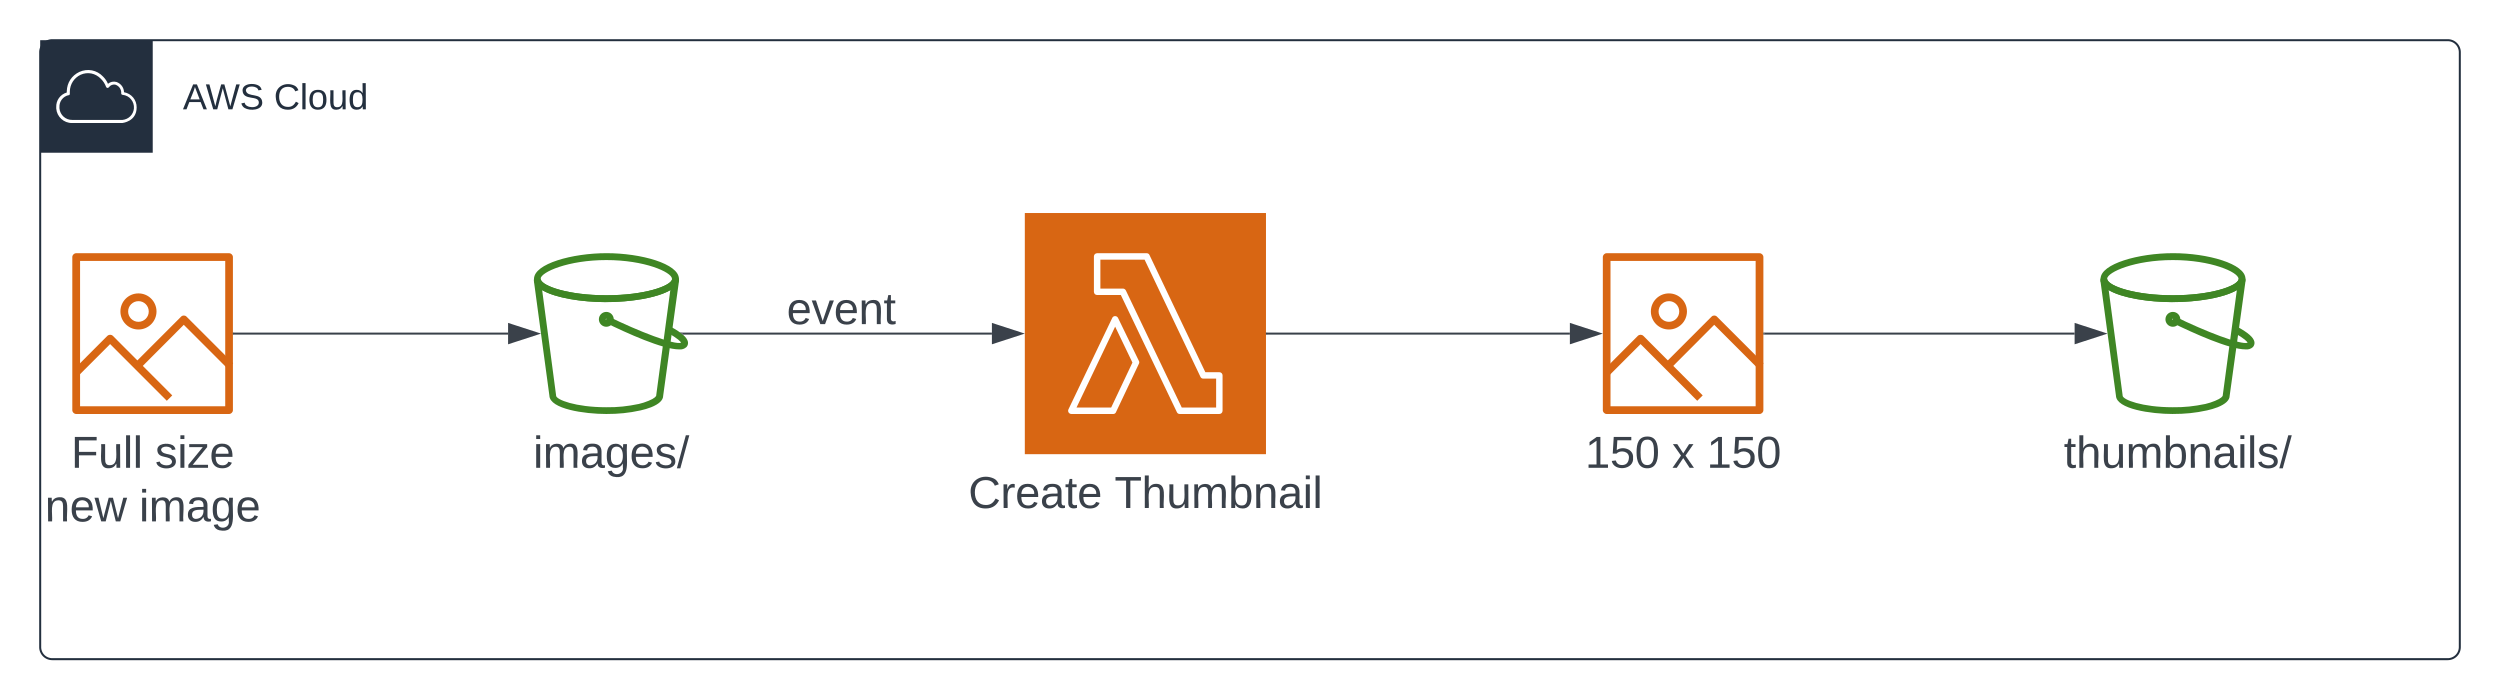 <svg xmlns="http://www.w3.org/2000/svg" xmlns:xlink="http://www.w3.org/1999/xlink" xmlns:lucid="lucid" width="1244" height="348"><g transform="translate(-392 -448)" lucid:page-tab-id="0_0"><path d="M0 0h1870.87v1322.83H0z" fill="#fff"/><path d="M412 474a6 6 0 0 1 6-6h1192a6 6 0 0 1 6 6v296a6 6 0 0 1-6 6H418a6 6 0 0 1-6-6z" stroke="#232f3e" fill="#fff" fill-opacity="0"/><path d="M412 468h56v56h-56v-56z" stroke="#fff" stroke-opacity="0" fill="#232f3e"/><path d="M452.88 509.22h-25c-4.13.05-7.57-3.1-7.9-7.2v-.64c-.15-3.4 1.97-6.38 5.25-7.36v-.66c.12-4.22 2.44-7.75 6.24-9.57 4.12-1.86 8.73-.96 11.8 2.3 1.1 1.1 1.85 2.2 2.45 3.6 1.2-1 2.72-1.32 4.24-.9 2.24.8 3.68 2.74 3.76 5.1 3.68.65 6.32 3.8 6.28 7.56 0 7.07-7.04 7.73-7.12 7.76zm-26.7-13.88c-2.83.6-4.75 3.14-4.6 6.04v.53c.3 3.33 3.1 5.84 6.4 5.76h24.98c3.04-.3 5.4-2.64 5.68-5.7.28-3.43-2.24-6.5-5.68-6.78-.44-.05-.72-.44-.64-.87.08-1.83-1-3.44-2.72-4.13-1.32-.37-2.64.13-3.44 1.24-.2.25-.44.38-.76.33-.28-.05-.48-.24-.6-.5-.6-1.6-1.4-2.85-2.6-4.04-2.68-2.8-6.6-3.6-10.13-2-3.24 1.6-5.2 4.63-5.32 8.24-.04.4-.04.74 0 1.14.04.4-.2.76-.6.84z" stroke="#fff" stroke-opacity="0" fill="#fff"/><use xlink:href="#a" transform="matrix(1,0,0,1,483,488) translate(0 14.4)"/><use xlink:href="#b" transform="matrix(1,0,0,1,483,488) translate(45.3 14.4)"/><path d="M693.7 654c-10.84 0-28.1-2.46-28.32-9.1l-7.73-57.2c-.14-.97.43-1.86 1.37-2.06.94-.14 1.88.47 2.1 1.43.8 3.28 13.65 7.86 32.64 7.86 19 0 31.86-4.58 32.65-7.86.23-.96 1.17-1.57 2.1-1.43.95.2 1.52 1.1 1.38 2.05L722 644.9c0 2.26-2.1 4.18-6 5.75-1.8.68-3.38 1.16-5.26 1.57-5.92 1.3-10.98 1.78-17.05 1.78zm-31.93-61.66l6.93 52.3v.2c0 2.05 9.75 5.8 24.92 5.8 5.78.08 10.62-.47 16.25-1.63 1.73-.4 3.18-.88 4.84-1.56 3.12-1.23 3.84-2.33 3.84-2.67v-.2l7-52.23c-6.57 3.9-19.8 6-31.92 6-12.13 0-25.28-2.1-31.85-6z" stroke="#fff" stroke-opacity="0" fill="#3f8624"/><path d="M693.7 598.32c-16.14 0-34.24-3.65-35.97-10.4V586.98v-.23c0-7.52 19.03-12.77 36.12-12.77 17.1 0 35.98 5.25 35.98 12.77v.22l-.07.7v.2c-1.88 6.77-19.98 10.42-36.05 10.42zm-32.66-11.2c1.1 3.3 13.85 7.8 32.67 7.8s31.6-4.5 32.67-7.8v-.45c-.22-3.3-13.63-9.26-32.66-9.26-19.03 0-32.5 5.96-32.73 9.27zM729.88 621.86c-8.07 0-25.83-8-36.92-13.46l1.5-3.06c15.3 7.53 33.35 14.5 36.45 13.18-.23-.48-1.4-2.02-6.82-4.97l-.24-.17 1.7-2.96.24.17c5.47 2.98 8.07 5.3 8.53 7.5.17.93-.07 1.83-.7 2.57-1.03.95-2.3 1.36-3.72 1.2z" stroke="#fff" stroke-opacity="0" fill="#3f8624"/><path d="M693.7 610.6c-2.03 0-3.7-1.66-3.7-3.7s1.67-3.7 3.7-3.7c2.04 0 3.7 1.66 3.7 3.7s-1.66 3.7-3.7 3.7zm0-4c-.17 0-.3.14-.3.3 0 .33.6.33.6 0v-.04c0-.16-.13-.28-.3-.28z" stroke="#fff" stroke-opacity="0" fill="#3f8624"/><use xlink:href="#c" transform="matrix(1,0,0,1,627.65,663) translate(29.673 17.778)"/><path d="M475 647.43l-28.2-28.22-15.54 15.55-2.7-2.73 16.85-16.9c.8-.74 1.98-.74 2.76 0l29.54 29.62z" stroke="#fff" stroke-opacity="0" fill="#d86613"/><path d="M505.28 631.46l-21.83-21.84-21.35 21.4-2.72-2.7 22.75-22.77c.73-.74 1.95-.74 2.68 0l23.2 23.2zM460.9 611.96c-4.94.02-8.96-4-8.98-8.96-.02-4.97 4-9 8.96-9 4.95-.03 8.97 4 9 8.96v.04c-.03 4.94-4.03 8.95-8.97 8.96zm0-14.1c-2.84 0-5.14 2.3-5.14 5.14s2.3 5.14 5.13 5.14 5.13-2.3 5.13-5.14-2.28-5.15-5.12-5.15z" stroke="#fff" stroke-opacity="0" fill="#d86613"/><path d="M506 654H429.9c-1.04 0-1.92-.88-1.92-1.92v-76.16c0-1.04.88-1.92 1.92-1.92H506c1.03 0 1.9.88 1.9 1.92v76.16c0 1.04-.87 1.92-1.9 1.92zm-74.16-3.84h72.23v-72.32h-72.23z" stroke="#fff" stroke-opacity="0" fill="#d86613"/><use xlink:href="#d" transform="matrix(1,0,0,1,398,663) translate(29.383 17.778)"/><use xlink:href="#e" transform="matrix(1,0,0,1,398,663) translate(71.173 17.778)"/><use xlink:href="#f" transform="matrix(1,0,0,1,398,663) translate(16.389 44.444)"/><use xlink:href="#g" transform="matrix(1,0,0,1,398,663) translate(63.241 44.444)"/><path d="M508.4 614h136.42" stroke="#3a414a" fill="none"/><path d="M508.42 614.5h-.52v-1h.52z" stroke="#3a414a" stroke-width=".05" fill="#3a414a"/><path d="M659.6 614l-14.28 4.64v-9.28z" stroke="#3a414a" fill="#3a414a"/><path d="M901.95 554h120v120h-120V554z" stroke="#fff" stroke-opacity="0" stroke-width="2" fill="#d86613"/><path d="M998.75 654h-19.7c-.65 0-1.17-.32-1.42-.88l-27.9-58.32h-11.8c-.9 0-1.6-.72-1.6-1.6v-17.6c0-.88.7-1.6 1.6-1.6h24.65c.64 0 1.16.32 1.4.88l27.8 58.32h6.97c.9 0 1.6.72 1.6 1.6v17.6c0 .88-.7 1.6-1.6 1.6zm-18.7-3.2h17.1v-14.4h-6.4c-.64 0-1.15-.32-1.4-.88l-27.8-58.32h-22v14.4h11.2c.63 0 1.14.32 1.46.88z" stroke="#fff" stroke-opacity="0" stroke-width="2" fill="#fff"/><path d="M945.9 654h-20.77c-.57 0-1.07-.3-1.38-.73-.32-.54-.32-1.12-.08-1.6l21.78-45.46c.25-.58.8-.92 1.4-.92.65 0 1.18.34 1.47.88l10.4 21.43c.25.43.25.92 0 1.4L947.36 653c-.2.63-.78 1.02-1.45 1.02zm-18.22-3.22h17.24l10.58-22.36-8.6-17.88z" stroke="#fff" stroke-opacity="0" stroke-width="2" fill="#fff"/><use xlink:href="#h" transform="matrix(1,0,0,1,871.953,683) translate(1.914 17.778)"/><use xlink:href="#i" transform="matrix(1,0,0,1,871.953,683) translate(74.63 17.778)"/><path d="M731.6 614h153.97" stroke="#3a414a" fill="none"/><path d="M731.6 614.37l-1.2-.87h1.2z" stroke="#3a414a" stroke-width=".05" fill="#3a414a"/><path d="M900.33 614l-14.26 4.64v-9.28z" stroke="#3a414a" fill="#3a414a"/><path d="M1236.55 647.43l-28.2-28.22-15.54 15.55-2.7-2.73 16.87-16.9c.78-.74 1.96-.74 2.75 0l29.53 29.62z" stroke="#fff" stroke-opacity="0" fill="#d86613"/><path d="M1266.83 631.46L1245 609.62l-21.34 21.4-2.73-2.7 22.76-22.77c.72-.74 1.93-.74 2.66 0l23.2 23.2zM1222.47 611.96c-4.96.02-8.98-4-9-8.96 0-4.97 4-9 8.96-9 4.96-.03 8.98 4 9 8.96v.04c-.02 4.94-4.03 8.95-8.96 8.96zm0-14.1h-.02c-2.84 0-5.14 2.3-5.14 5.14s2.3 5.14 5.15 5.14c2.84 0 5.13-2.3 5.13-5.14s-2.28-5.15-5.1-5.15z" stroke="#fff" stroke-opacity="0" fill="#d86613"/><path d="M1267.54 654h-76.07c-1.04 0-1.9-.88-1.9-1.92v-76.16c0-1.04.86-1.92 1.9-1.92h76.07c1.04 0 1.92.88 1.92 1.92v76.16c0 1.04-.88 1.92-1.92 1.92zm-74.15-3.84h72.22v-72.32h-72.23z" stroke="#fff" stroke-opacity="0" fill="#d86613"/><use xlink:href="#j" transform="matrix(1,0,0,1,1159.556,663) translate(21.235 17.778)"/><use xlink:href="#k" transform="matrix(1,0,0,1,1159.556,663) translate(64.444 17.778)"/><use xlink:href="#l" transform="matrix(1,0,0,1,1159.556,663) translate(81.728 17.778)"/><path d="M1022.45 614h150.72" stroke="#3a414a" fill="none"/><path d="M1022.47 614.5h-.52v-1h.52z" stroke="#3a414a" stroke-width=".05" fill="#3a414a"/><path d="M1187.94 614l-14.27 4.64v-9.28z" stroke="#3a414a" fill="#3a414a"/><path d="M1473.2 654c-10.83 0-28.1-2.46-28.3-9.1l-7.74-57.2c-.15-.97.43-1.86 1.37-2.06.94-.14 1.88.47 2.1 1.43.8 3.28 13.65 7.86 32.64 7.86 19 0 31.86-4.58 32.65-7.86.22-.96 1.16-1.57 2.1-1.43.93.2 1.5 1.1 1.37 2.05l-7.9 57.2c0 2.26-2.08 4.18-5.98 5.75-1.8.68-3.4 1.16-5.27 1.57-5.93 1.3-10.98 1.78-17.05 1.78zm-31.92-61.66l6.93 52.3v.2c0 2.05 9.76 5.8 24.93 5.8 5.78.08 10.62-.47 16.25-1.63 1.73-.4 3.18-.88 4.84-1.56 3.1-1.23 3.83-2.33 3.83-2.67v-.2l7-52.23c-6.57 3.9-19.8 6-31.92 6-12.14 0-25.28-2.1-31.85-6z" stroke="#fff" stroke-opacity="0" fill="#3f8624"/><path d="M1473.2 598.32c-16.14 0-34.23-3.65-35.96-10.4V586.98v-.23c0-7.52 19.03-12.77 36.12-12.77 17.1 0 35.98 5.25 35.98 12.77v.22l-.07.7v.2c-1.88 6.77-19.98 10.42-36.06 10.42zm-32.65-11.2c1.08 3.3 13.85 7.8 32.66 7.8 18.83 0 31.6-4.5 32.68-7.8v-.45c-.22-3.3-13.63-9.26-32.67-9.26-19.02 0-32.5 5.96-32.72 9.27zM1509.4 621.86c-8.08 0-25.84-8-36.94-13.46l1.5-3.06c15.3 7.53 33.36 14.5 36.46 13.18-.25-.48-1.4-2.02-6.83-4.97l-.26-.17 1.7-2.96.25.17c5.45 2.98 8.06 5.3 8.52 7.5.16.93-.1 1.83-.7 2.57-1.04.95-2.32 1.36-3.73 1.2z" stroke="#fff" stroke-opacity="0" fill="#3f8624"/><path d="M1473.2 610.6c-2.03 0-3.68-1.66-3.68-3.7s1.65-3.7 3.7-3.7c2.03 0 3.7 1.66 3.7 3.7-.02 2.04-1.67 3.7-3.7 3.7zm0-4c-.16 0-.3.14-.3.3 0 .33.6.33.6 0v-.04c0-.16-.12-.28-.3-.28z" stroke="#fff" stroke-opacity="0" fill="#3f8624"/><g><use xlink:href="#m" transform="matrix(1,0,0,1,1407.158,663) translate(11.802 17.778)"/></g><path d="M1269.96 614h154.37" stroke="#3a414a" fill="none"/><path d="M1269.97 614.5h-.5v-1h.5z" stroke="#3a414a" stroke-width=".05" fill="#3a414a"/><path d="M1439.1 614l-14.27 4.64v-9.28z" stroke="#3a414a" fill="#3a414a"/><path d="M690.67 580a6 6 0 0 1 6-6h228a6 6 0 0 1 6 6v48a6 6 0 0 1-6 6h-228a6 6 0 0 1-6-6z" stroke="#000" stroke-opacity="0" fill="#fff" fill-opacity="0"/><g><use xlink:href="#n" transform="matrix(1,0,0,1,695.667,579) translate(87.84 30.278)"/></g><defs><path fill="#232f3e" d="M205 0l-28-72H64L36 0H1l101-248h38L239 0h-34zm-38-99l-47-123c-12 45-31 82-46 123h93" id="o"/><path fill="#232f3e" d="M266 0h-40l-56-210L115 0H75L2-248h35L96-30l15-64 43-154h32l59 218 59-218h35" id="p"/><path fill="#232f3e" d="M185-189c-5-48-123-54-124 2 14 75 158 14 163 119 3 78-121 87-175 55-17-10-28-26-33-46l33-7c5 56 141 63 141-1 0-78-155-14-162-118-5-82 145-84 179-34 5 7 8 16 11 25" id="q"/><g id="a"><use transform="matrix(0.05,0,0,0.05,0,0)" xlink:href="#o"/><use transform="matrix(0.05,0,0,0.05,11.35,0)" xlink:href="#p"/><use transform="matrix(0.05,0,0,0.05,28.3,0)" xlink:href="#q"/></g><path fill="#232f3e" d="M212-179c-10-28-35-45-73-45-59 0-87 40-87 99 0 60 29 101 89 101 43 0 62-24 78-52l27 14C228-24 195 4 139 4 59 4 22-46 18-125c-6-104 99-153 187-111 19 9 31 26 39 46" id="r"/><path fill="#232f3e" d="M24 0v-261h32V0H24" id="s"/><path fill="#232f3e" d="M100-194c62-1 85 37 85 99 1 63-27 99-86 99S16-35 15-95c0-66 28-99 85-99zM99-20c44 1 53-31 53-75 0-43-8-75-51-75s-53 32-53 75 10 74 51 75" id="t"/><path fill="#232f3e" d="M84 4C-5 8 30-112 23-190h32v120c0 31 7 50 39 49 72-2 45-101 50-169h31l1 190h-30c-1-10 1-25-2-33-11 22-28 36-60 37" id="u"/><path fill="#232f3e" d="M85-194c31 0 48 13 60 33l-1-100h32l1 261h-30c-2-10 0-23-3-31C134-8 116 4 85 4 32 4 16-35 15-94c0-66 23-100 70-100zm9 24c-40 0-46 34-46 75 0 40 6 74 45 74 42 0 51-32 51-76 0-42-9-74-50-73" id="v"/><g id="b"><use transform="matrix(0.05,0,0,0.05,0,0)" xlink:href="#r"/><use transform="matrix(0.05,0,0,0.05,12.95,0)" xlink:href="#s"/><use transform="matrix(0.05,0,0,0.05,16.9,0)" xlink:href="#t"/><use transform="matrix(0.05,0,0,0.05,26.9,0)" xlink:href="#u"/><use transform="matrix(0.05,0,0,0.05,36.9,0)" xlink:href="#v"/></g><path fill="#3a414a" d="M24-231v-30h32v30H24zM24 0v-190h32V0H24" id="w"/><path fill="#3a414a" d="M210-169c-67 3-38 105-44 169h-31v-121c0-29-5-50-35-48C34-165 62-65 56 0H25l-1-190h30c1 10-1 24 2 32 10-44 99-50 107 0 11-21 27-35 58-36 85-2 47 119 55 194h-31v-121c0-29-5-49-35-48" id="x"/><path fill="#3a414a" d="M141-36C126-15 110 5 73 4 37 3 15-17 15-53c-1-64 63-63 125-63 3-35-9-54-41-54-24 1-41 7-42 31l-33-3c5-37 33-52 76-52 45 0 72 20 72 64v82c-1 20 7 32 28 27v20c-31 9-61-2-59-35zM48-53c0 20 12 33 32 33 41-3 63-29 60-74-43 2-92-5-92 41" id="y"/><path fill="#3a414a" d="M177-190C167-65 218 103 67 71c-23-6-38-20-44-43l32-5c15 47 100 32 89-28v-30C133-14 115 1 83 1 29 1 15-40 15-95c0-56 16-97 71-98 29-1 48 16 59 35 1-10 0-23 2-32h30zM94-22c36 0 50-32 50-73 0-42-14-75-50-75-39 0-46 34-46 75s6 73 46 73" id="z"/><path fill="#3a414a" d="M100-194c63 0 86 42 84 106H49c0 40 14 67 53 68 26 1 43-12 49-29l28 8c-11 28-37 45-77 45C44 4 14-33 15-96c1-61 26-98 85-98zm52 81c6-60-76-77-97-28-3 7-6 17-6 28h103" id="A"/><path fill="#3a414a" d="M135-143c-3-34-86-38-87 0 15 53 115 12 119 90S17 21 10-45l28-5c4 36 97 45 98 0-10-56-113-15-118-90-4-57 82-63 122-42 12 7 21 19 24 35" id="B"/><path fill="#3a414a" d="M0 4l72-265h28L28 4H0" id="C"/><g id="c"><use transform="matrix(0.062,0,0,0.062,0,0)" xlink:href="#w"/><use transform="matrix(0.062,0,0,0.062,4.877,0)" xlink:href="#x"/><use transform="matrix(0.062,0,0,0.062,23.333,0)" xlink:href="#y"/><use transform="matrix(0.062,0,0,0.062,35.679,0)" xlink:href="#z"/><use transform="matrix(0.062,0,0,0.062,48.025,0)" xlink:href="#A"/><use transform="matrix(0.062,0,0,0.062,60.37,0)" xlink:href="#B"/><use transform="matrix(0.062,0,0,0.062,71.481,0)" xlink:href="#C"/></g><path fill="#3a414a" d="M63-220v92h138v28H63V0H30v-248h175v28H63" id="D"/><path fill="#3a414a" d="M84 4C-5 8 30-112 23-190h32v120c0 31 7 50 39 49 72-2 45-101 50-169h31l1 190h-30c-1-10 1-25-2-33-11 22-28 36-60 37" id="E"/><path fill="#3a414a" d="M24 0v-261h32V0H24" id="F"/><g id="d"><use transform="matrix(0.062,0,0,0.062,0,0)" xlink:href="#D"/><use transform="matrix(0.062,0,0,0.062,13.519,0)" xlink:href="#E"/><use transform="matrix(0.062,0,0,0.062,25.864,0)" xlink:href="#F"/><use transform="matrix(0.062,0,0,0.062,30.741,0)" xlink:href="#F"/></g><path fill="#3a414a" d="M9 0v-24l116-142H16v-24h144v24L44-24h123V0H9" id="G"/><g id="e"><use transform="matrix(0.062,0,0,0.062,0,0)" xlink:href="#B"/><use transform="matrix(0.062,0,0,0.062,11.111,0)" xlink:href="#w"/><use transform="matrix(0.062,0,0,0.062,15.988,0)" xlink:href="#G"/><use transform="matrix(0.062,0,0,0.062,27.099,0)" xlink:href="#A"/></g><path fill="#3a414a" d="M117-194c89-4 53 116 60 194h-32v-121c0-31-8-49-39-48C34-167 62-67 57 0H25l-1-190h30c1 10-1 24 2 32 11-22 29-35 61-36" id="H"/><path fill="#3a414a" d="M206 0h-36l-40-164L89 0H53L-1-190h32L70-26l43-164h34l41 164 42-164h31" id="I"/><g id="f"><use transform="matrix(0.062,0,0,0.062,0,0)" xlink:href="#H"/><use transform="matrix(0.062,0,0,0.062,12.346,0)" xlink:href="#A"/><use transform="matrix(0.062,0,0,0.062,24.691,0)" xlink:href="#I"/></g><g id="g"><use transform="matrix(0.062,0,0,0.062,0,0)" xlink:href="#w"/><use transform="matrix(0.062,0,0,0.062,4.877,0)" xlink:href="#x"/><use transform="matrix(0.062,0,0,0.062,23.333,0)" xlink:href="#y"/><use transform="matrix(0.062,0,0,0.062,35.679,0)" xlink:href="#z"/><use transform="matrix(0.062,0,0,0.062,48.025,0)" xlink:href="#A"/></g><path fill="#3a414a" d="M212-179c-10-28-35-45-73-45-59 0-87 40-87 99 0 60 29 101 89 101 43 0 62-24 78-52l27 14C228-24 195 4 139 4 59 4 22-46 18-125c-6-104 99-153 187-111 19 9 31 26 39 46" id="J"/><path fill="#3a414a" d="M114-163C36-179 61-72 57 0H25l-1-190h30c1 12-1 29 2 39 6-27 23-49 58-41v29" id="K"/><path fill="#3a414a" d="M59-47c-2 24 18 29 38 22v24C64 9 27 4 27-40v-127H5v-23h24l9-43h21v43h35v23H59v120" id="L"/><g id="h"><use transform="matrix(0.062,0,0,0.062,0,0)" xlink:href="#J"/><use transform="matrix(0.062,0,0,0.062,15.988,0)" xlink:href="#K"/><use transform="matrix(0.062,0,0,0.062,23.333,0)" xlink:href="#A"/><use transform="matrix(0.062,0,0,0.062,35.679,0)" xlink:href="#y"/><use transform="matrix(0.062,0,0,0.062,48.025,0)" xlink:href="#L"/><use transform="matrix(0.062,0,0,0.062,54.198,0)" xlink:href="#A"/></g><path fill="#3a414a" d="M127-220V0H93v-220H8v-28h204v28h-85" id="M"/><path fill="#3a414a" d="M106-169C34-169 62-67 57 0H25v-261h32l-1 103c12-21 28-36 61-36 89 0 53 116 60 194h-32v-121c2-32-8-49-39-48" id="N"/><path fill="#3a414a" d="M115-194c53 0 69 39 70 98 0 66-23 100-70 100C84 3 66-7 56-30L54 0H23l1-261h32v101c10-23 28-34 59-34zm-8 174c40 0 45-34 45-75 0-40-5-75-45-74-42 0-51 32-51 76 0 43 10 73 51 73" id="O"/><g id="i"><use transform="matrix(0.062,0,0,0.062,0,0)" xlink:href="#M"/><use transform="matrix(0.062,0,0,0.062,13.519,0)" xlink:href="#N"/><use transform="matrix(0.062,0,0,0.062,25.864,0)" xlink:href="#E"/><use transform="matrix(0.062,0,0,0.062,38.21,0)" xlink:href="#x"/><use transform="matrix(0.062,0,0,0.062,56.667,0)" xlink:href="#O"/><use transform="matrix(0.062,0,0,0.062,69.012,0)" xlink:href="#H"/><use transform="matrix(0.062,0,0,0.062,81.358,0)" xlink:href="#y"/><use transform="matrix(0.062,0,0,0.062,93.704,0)" xlink:href="#w"/><use transform="matrix(0.062,0,0,0.062,98.58,0)" xlink:href="#F"/></g><path fill="#3a414a" d="M27 0v-27h64v-190l-56 39v-29l58-41h29v221h61V0H27" id="P"/><path fill="#3a414a" d="M54-142c48-35 137-8 131 61C196 18 31 33 14-55l32-4c7 23 22 37 52 37 35-1 51-22 54-58 4-55-73-65-99-34H22l8-134h141v27H59" id="Q"/><path fill="#3a414a" d="M101-251c68 0 85 55 85 127S166 4 100 4C33 4 14-52 14-124c0-73 17-127 87-127zm-1 229c47 0 54-49 54-102s-4-102-53-102c-51 0-55 48-55 102 0 53 5 102 54 102" id="R"/><g id="j"><use transform="matrix(0.062,0,0,0.062,0,0)" xlink:href="#P"/><use transform="matrix(0.062,0,0,0.062,12.346,0)" xlink:href="#Q"/><use transform="matrix(0.062,0,0,0.062,24.691,0)" xlink:href="#R"/></g><path fill="#3a414a" d="M141 0L90-78 38 0H4l68-98-65-92h35l48 74 47-74h35l-64 92 68 98h-35" id="S"/><use transform="matrix(0.062,0,0,0.062,0,0)" xlink:href="#S" id="k"/><g id="l"><use transform="matrix(0.062,0,0,0.062,0,0)" xlink:href="#P"/><use transform="matrix(0.062,0,0,0.062,12.346,0)" xlink:href="#Q"/><use transform="matrix(0.062,0,0,0.062,24.691,0)" xlink:href="#R"/></g><g id="m"><use transform="matrix(0.062,0,0,0.062,0,0)" xlink:href="#L"/><use transform="matrix(0.062,0,0,0.062,6.173,0)" xlink:href="#N"/><use transform="matrix(0.062,0,0,0.062,18.519,0)" xlink:href="#E"/><use transform="matrix(0.062,0,0,0.062,30.864,0)" xlink:href="#x"/><use transform="matrix(0.062,0,0,0.062,49.321,0)" xlink:href="#O"/><use transform="matrix(0.062,0,0,0.062,61.667,0)" xlink:href="#H"/><use transform="matrix(0.062,0,0,0.062,74.012,0)" xlink:href="#y"/><use transform="matrix(0.062,0,0,0.062,86.358,0)" xlink:href="#w"/><use transform="matrix(0.062,0,0,0.062,91.235,0)" xlink:href="#F"/><use transform="matrix(0.062,0,0,0.062,96.111,0)" xlink:href="#B"/><use transform="matrix(0.062,0,0,0.062,107.222,0)" xlink:href="#C"/></g><path fill="#3a414a" d="M108 0H70L1-190h34L89-25l56-165h34" id="T"/><g id="n"><use transform="matrix(0.062,0,0,0.062,0,0)" xlink:href="#A"/><use transform="matrix(0.062,0,0,0.062,12.346,0)" xlink:href="#T"/><use transform="matrix(0.062,0,0,0.062,23.457,0)" xlink:href="#A"/><use transform="matrix(0.062,0,0,0.062,35.802,0)" xlink:href="#H"/><use transform="matrix(0.062,0,0,0.062,48.148,0)" xlink:href="#L"/></g></defs></g></svg>